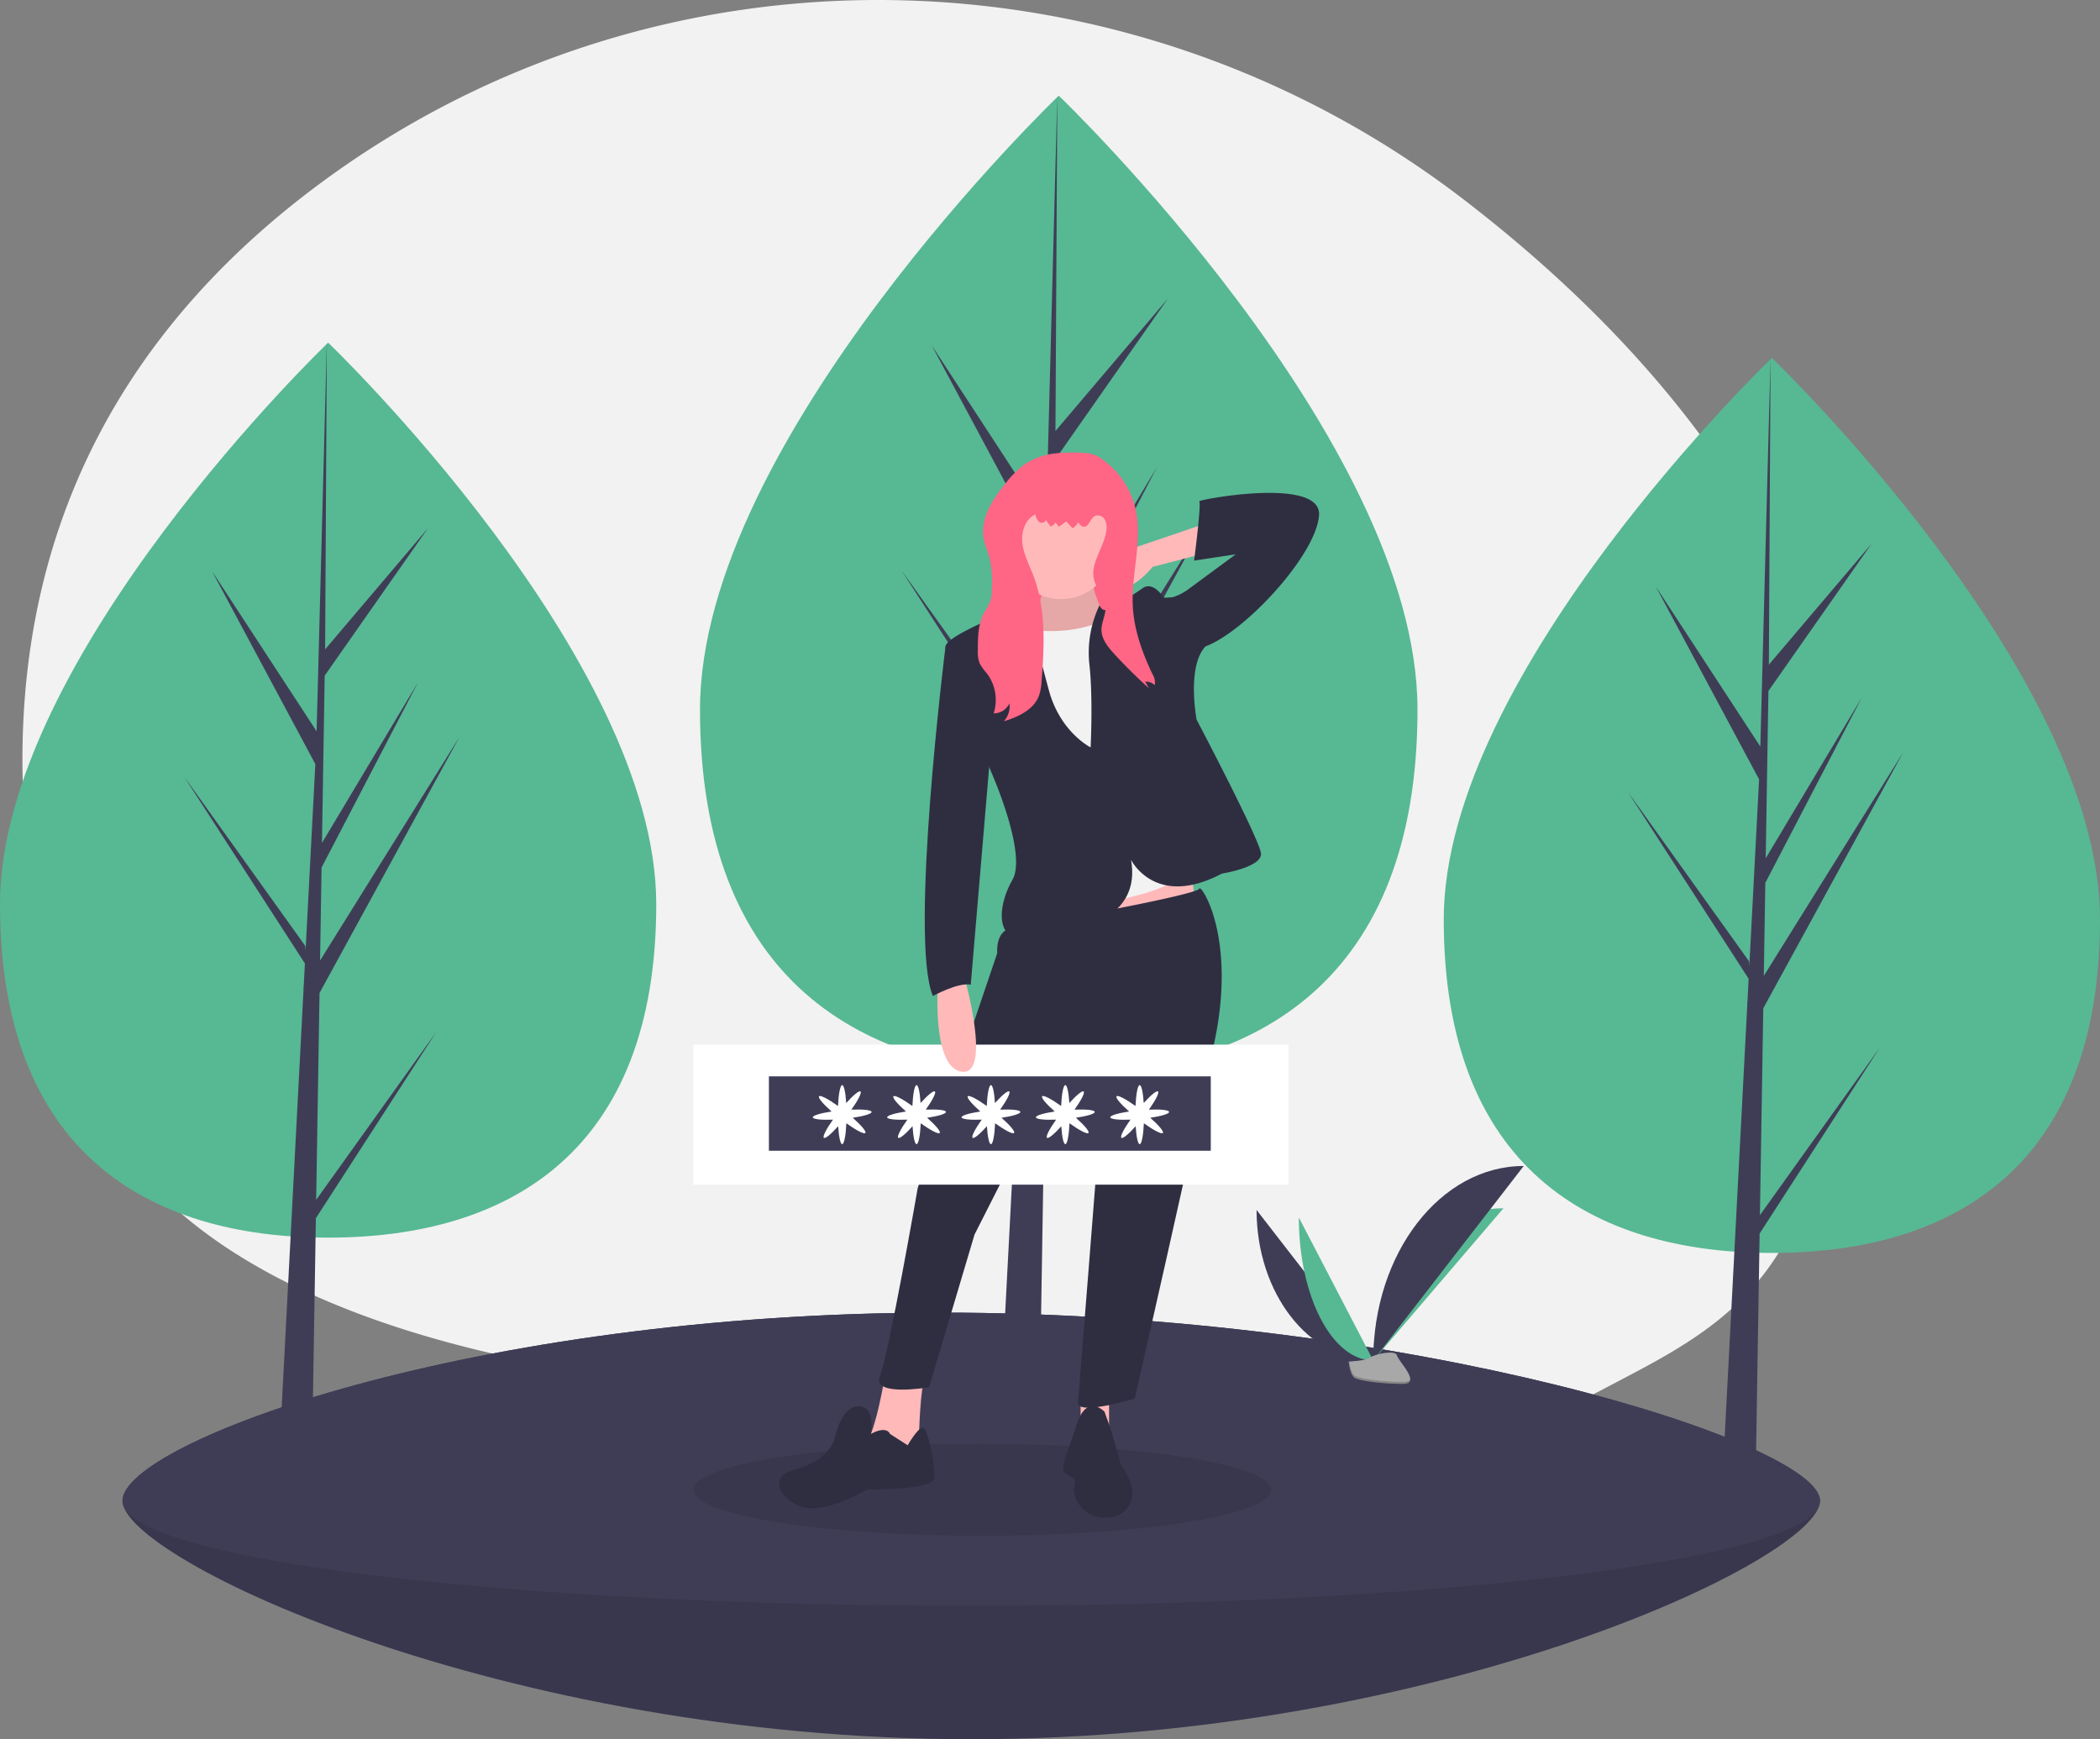 <svg xmlns="http://www.w3.org/2000/svg" width="629.355" height="521.172" viewBox="0 0 629.355 521.172">
  <rect x="0" y="0" width="629.355" height="521.172" fill="#808080" stroke="none"/>
  <g id="Grupo_24" data-name="Grupo 24" transform="translate(0 0)">
    <path id="Caminho_634" data-name="Caminho 634" d="M679.992,350.432c-3.455,29.6-10.633,53.364-20.487,72.317-13.112,25.253-35.539,35.427-55.573,46.074a126.706,126.706,0,0,1-18,7.828c-36.457,12.653-77.26,9.3-109.311,2.616a430.908,430.908,0,0,0-68.239-8.627q-9.814-.442-19.648-.439c-10.109.013-192.13,3.468-236.447-86.254-10.942-22.132-18.441-49.168-21.136-82.124-7.624-93.171,34.28-154.362,88.333-194.359C321.731,31.8,461.887,34.975,562.63,112.628,629.735,164.353,692.566,242.635,679.992,350.432Z" transform="translate(-123.53 -52.509)" fill="#f2f2f2"/>
    <path id="Caminho_635" data-name="Caminho 635" d="M316.673,377.4c0,74.059-44.027,99.917-98.337,99.917S120,451.46,120,377.4s98.337-168.274,98.337-168.274S316.673,303.341,316.673,377.4Z" transform="translate(-120 -106.452)" fill="#57b894"/>
    <path id="Caminho_636" data-name="Caminho 636" d="M123.771,413.48l1.007-61.981,41.914-76.678-41.756,66.956.452-27.869,28.887-55.476-28.767,48.1h0l.814-50.124,30.933-44.166-30.8,36.284.509-91.909-3.2,121.671.263-5.019L92.576,225.131,123.521,282.9l-2.93,55.98L120.5,337.4,84.248,286.74l36.145,55.908-.366,7-.066.1.03.575-7.434,142.025h9.933l1.192-73.359,36.057-55.771Z" transform="translate(-29.017 -53.943)" fill="#3f3d56"/>
    <path id="Caminho_637" data-name="Caminho 637" d="M976.673,384.4c0,74.059-44.027,99.917-98.337,99.917S780,458.46,780,384.4s98.337-168.274,98.337-168.274S976.673,310.341,976.673,384.4Z" transform="translate(-347.318 -108.863)" fill="#57b894"/>
    <path id="Caminho_638" data-name="Caminho 638" d="M783.771,420.48l1.007-61.981,41.914-76.678-41.756,66.956.452-27.869,28.887-55.476-28.767,48.1h0l.814-50.124,30.933-44.166-30.805,36.284.509-91.909-3.2,121.671.263-5.019-31.449-48.138L783.521,289.9l-2.93,55.98L780.5,344.4,744.248,293.74l36.145,55.908-.366,7-.066.1.03.575-7.434,142.025h9.933l1.192-73.358,36.057-55.771Z" transform="translate(-256.335 -56.353)" fill="#3f3d56"/>
    <path id="Caminho_639" data-name="Caminho 639" d="M655.03,280.207c0,80.971-48.136,109.243-107.515,109.243S440,361.178,440,280.207,547.515,96.228,547.515,96.228,655.03,199.236,655.03,280.207Z" transform="translate(-230.215 -67.567)" fill="#57b894"/>
    <path id="Caminho_640" data-name="Caminho 640" d="M455.323,324.555l1.1-67.766,45.826-83.835L456.6,246.159l.495-30.47,31.582-60.654-31.452,52.59h0l.89-54.8,33.82-48.289-33.68,39.671.556-100.487-3.5,133.027.287-5.488-34.384-52.631,33.833,63.166-3.2,61.2-.1-1.625-39.64-55.386,39.52,61.125-.4,7.654-.071.115.033.628L443.062,410.79h10.86l1.3-80.205,39.423-60.976Z" transform="translate(-141.94 -15.058)" fill="#3f3d56"/>
    <path id="Caminho_641" data-name="Caminho 641" d="M684.729,708.871c0,17.379-113.883,71.458-254.364,71.458S176,726.25,176,708.871s104.7-56.38,245.186-56.38S684.729,691.491,684.729,708.871Z" transform="translate(-139.288 -259.156)" fill="#3f3d56"/>
    <path id="Caminho_642" data-name="Caminho 642" d="M684.729,708.871c0,17.379-113.883,71.458-254.364,71.458S176,726.25,176,708.871s104.7-56.38,245.186-56.38S684.729,691.491,684.729,708.871Z" transform="translate(-139.288 -259.156)" opacity="0.1"/>
    <path id="Caminho_643" data-name="Caminho 643" d="M684.729,708.871c0,17.379-113.883,31.468-254.364,31.468S176,726.25,176,708.871s104.7-56.38,245.186-56.38S684.729,691.491,684.729,708.871Z" transform="translate(-139.288 -259.156)" fill="#3f3d56"/>
    <path id="Caminho_644" data-name="Caminho 644" d="M694.429,605.571c0,24.931,15.64,45.1,34.969,45.1" transform="translate(-317.846 -242.996)" fill="#3f3d56"/>
    <path id="Caminho_645" data-name="Caminho 645" d="M747.769,650.41c0-25.211,17.454-45.612,39.023-45.612" transform="translate(-336.217 -242.73)" fill="#57b894"/>
    <path id="Caminho_646" data-name="Caminho 646" d="M713.755,609.018c0,23.682,9.974,42.845,22.3,42.845" transform="translate(-324.502 -244.183)" fill="#57b894"/>
    <path id="Caminho_647" data-name="Caminho 647" d="M747.769,643.753c0-32.214,20.174-58.282,45.1-58.282" transform="translate(-336.217 -236.073)" fill="#3f3d56"/>
    <path id="Caminho_648" data-name="Caminho 648" d="M736.548,673.45s4.959-.153,6.454-1.217,7.628-2.335,8-.628,7.453,8.489,1.854,8.534-13.009-.872-14.5-1.781S736.548,673.45,736.548,673.45Z" transform="translate(-332.353 -265.452)" fill="#a8a8a8"/>
    <path id="Caminho_649" data-name="Caminho 649" d="M752.954,680.95c-5.6.045-13.009-.872-14.5-1.781-1.136-.692-1.589-3.175-1.74-4.32l-.166.006s.314,4,1.806,4.908,8.9,1.826,14.5,1.781c1.616-.013,2.174-.588,2.144-1.44C754.774,680.618,754.157,680.94,752.954,680.95Z" transform="translate(-332.352 -266.856)" opacity="0.2"/>
    <ellipse id="Elipse_123" data-name="Elipse 123" cx="86.536" cy="13.767" rx="86.536" ry="13.767" transform="translate(207.818 432.669)" opacity="0.1"/>
    <rect id="Retângulo_48" data-name="Retângulo 48" width="8.523" height="19.667" transform="translate(323.856 415.624)" fill="#ffb9b9"/>
    <rect id="Retângulo_49" data-name="Retângulo 49" width="32.779" height="59.002" transform="translate(300.255 150.115)" fill="#ff6584"/>
    <path id="Caminho_650" data-name="Caminho 650" d="M527.634,399.312l1.134,9.076-29.875,9.076-3.782-16.639Z" transform="translate(-170.527 -137.532)" fill="#ffb9b9"/>
    <path id="Caminho_651" data-name="Caminho 651" d="M591.666,317.118s-.756,6.807-2.269,6.807-6.807,2.647-6.807,2.647l-1.513,7.185,10.589,6.429,17.4-1.891,4.916-7.563-4.916-4.916s-4.16-9.076-2.647-10.967S591.666,317.118,591.666,317.118Z" transform="translate(-278.805 -142.695)" fill="#ffb9b9"/>
    <path id="Caminho_652" data-name="Caminho 652" d="M591.666,317.118s-.756,6.807-2.269,6.807-6.807,2.647-6.807,2.647l-1.513,7.185,10.589,6.429,17.4-1.891,4.916-7.563-4.916-4.916s-4.16-9.076-2.647-10.967S591.666,317.118,591.666,317.118Z" transform="translate(-278.805 -142.695)" opacity="0.1"/>
    <path id="Caminho_653" data-name="Caminho 653" d="M520.85,677.948s-3.4,22.69-7.563,24.2,15.883,4.16,15.883,4.16l1.513-8.32s.378-15.127,1.891-17.4S520.85,677.948,520.85,677.948Z" transform="translate(-255.261 -267.924)" fill="#ffb9b9"/>
    <path id="Caminho_654" data-name="Caminho 654" d="M562.558,470.39s54.835-9.833,55.213-11.723,11.345,14.371,4.538,46.137-23.825,106.644-23.825,106.644-17.4,5.294-17.018,1.135,6.051-76.391,6.051-76.391l-3.781-30.632-6.429,3.782-26.85,52.944-13.614,45.759s-17.4,3.025-14.749-3.4,11.345-56.348,11.345-56.348l23.825-70.34S556.507,470.39,562.558,470.39Z" transform="translate(-258.395 -192.348)" fill="#2f2e41"/>
    <circle id="Elipse_124" data-name="Elipse 124" cx="15.883" cy="15.883" r="15.883" transform="translate(302.083 147.762)" fill="#ffb9b9"/>
    <path id="Caminho_655" data-name="Caminho 655" d="M613.225,332.413s-7.563,7.185-25.337,5.294,4.916,40.464,4.916,40.464l7.185,42.734s31.767-3.782,32.9-10.967S613.225,332.413,613.225,332.413Z" transform="translate(-278.809 -148.914)" fill="#f2f2f2"/>
    <path id="Caminho_656" data-name="Caminho 656" d="M595.72,368.769s-9.076-4.538-12.48-17.018-6.429-25.338-8.32-24.959c-1.6.319-16.4,6.031-21.2,9.85-.885.7-1.429,1.344-1.488,1.874-.378,3.4,13.614,37.439,13.614,37.439s10.967,24.581,6.429,32.523-4.916,18.152,3.4,17.4,35.926-2.269,32.145-23.447c0,0,7.185,14.749,27.228,4.16,0,0,12.1-1.891,11.723-6.051s-19.287-40.087-19.287-40.087-3.025-15.883,2.647-21.934l-12.858-15.127s-3.025-4.538-6.051-2.269a78.078,78.078,0,0,1-10.967,6.429c-1.134.378-1.88-1.359-1.88-1.359a32.881,32.881,0,0,0-3.036,17.621C596.476,353.642,595.72,368.769,595.72,368.769Z" transform="translate(-268.867 -144.806)" fill="#2f2e41"/>
    <path id="Caminho_657" data-name="Caminho 657" d="M509.4,703.574s-.844-2.647-5.717,0c0,0,1.557-8.32-3.738-8.32s-7.186,9.832-7.186,9.832-1.513,6.429-11.723,9.076-2.269,11.723,4.916,11.723,16.64-5.673,16.64-5.673,19.665.378,20.043-3.4-1.891-15.127-3.4-15.127-4.538,5.294-4.538,5.294Z" transform="translate(-242.673 -273.885)" fill="#2f2e41"/>
    <path id="Caminho_658" data-name="Caminho 658" d="M618.4,696.906s-5.294-5.673-8.32,3.782-5.294,13.236-3.4,14.749,3.4.756,2.647,3.782,2.269,9.454,9.076,9.454,8.7-4.916,8.32-8.32-3.4-7.563-3.4-7.563L620.286,702.2Z" transform="translate(-287.382 -273.872)" fill="#2f2e41"/>
    <path id="Caminho_659" data-name="Caminho 659" d="M653.538,292.033,633.5,298.84s-18.152,10.589-10.211,12.858,14.749-6.807,14.749-6.807l17.4-4.538Z" transform="translate(-292.65 -135.006)" fill="#ffb9b9"/>
    <path id="Caminho_660" data-name="Caminho 660" d="M581.108,262.835a29.322,29.322,0,0,0-6.075,6.116c-3.66,4.578-7.246,10.045-6.344,15.837.342,2.2,1.32,4.247,1.87,6.4a33.737,33.737,0,0,1,.64,8.961,12.106,12.106,0,0,1-.469,3.779,24.925,24.925,0,0,1-1.863,3.445C567.046,310.768,567,314.8,567,318.65a9.614,9.614,0,0,0,.519,3.823,15.2,15.2,0,0,0,2.191,3.065,13.22,13.22,0,0,1,2.038,11.977,5.188,5.188,0,0,0,4.714-2.972,6.571,6.571,0,0,1-1.68,5.344c4.329-1.286,8.969-3.456,10.55-7.686a16.291,16.291,0,0,0,.777-4.442c.84-10.612,1.32-21.621-2.486-31.563-1.218-3.181-2.875-6.26-3.283-9.641s.84-7.289,3.946-8.685a3.583,3.583,0,0,0,1.082,2.279c.691.513,1.97.191,1.983-.67l1.5,2.089a3.666,3.666,0,0,0,1.425-1.243l1.029,1.259,2.188-1.592,1.9,2.049a4.041,4.041,0,0,0,1.668-1.815c.409.611.914,1.282,1.645,1.348,1.593.144,1.922-2.384,3.314-3.173a2.349,2.349,0,0,1,2.931.889,4.785,4.785,0,0,1,.59,3.24c-.576,5.2-5.013,9.945-3.7,15.009.74,2.847,3.231,5.131,3.419,8.067.15,2.346-1.229,4.566-1.208,6.917.025,2.755,1.928,5.1,3.787,7.13Q612.8,325.082,618.283,330l-1.129-1.975a3.667,3.667,0,0,1,2.875,1.057,4.973,4.973,0,0,0-.721-3.385c-3.04-6.384-5.495-13.183-5.862-20.245-.51-9.816,3.02-19.785.783-29.357a25.342,25.342,0,0,0-8.541-13.654c-2.069-1.7-3.637-2.723-6.317-2.911a47.669,47.669,0,0,0-9,.071,20.6,20.6,0,0,0-9.266,3.23Z" transform="translate(-273.949 -123.752)" fill="#ff6584"/>
    <path id="Caminho_661" data-name="Caminho 661" d="M646.838,309.065a30.577,30.577,0,0,0,6.051,0,15.745,15.745,0,0,0,4.538-2.269L671.8,296.207l-12.48,1.891s2.269-17.4,1.513-17.774,36.683-7.563,35.926,4.16-21.934,34.792-34.036,39.33l-7.942,1.135Z" transform="translate(-301.454 -130.104)" fill="#2f2e41"/>
    <rect id="Retângulo_50" data-name="Retângulo 50" width="178.317" height="41.957" transform="translate(207.818 313.033)" fill="#fff"/>
    <rect id="Retângulo_51" data-name="Retângulo 51" width="132.427" height="22.29" transform="translate(230.436 322.539)" fill="#3f3d56"/>
    <path id="Caminho_662" data-name="Caminho 662" d="M509.182,556.533c-.053-.572-2.581-.826-6.05-.683,2.01-2.83,3.174-5.089,2.724-5.445-.425-.336-2.164,1.115-4.281,3.472-.2-3.162-.664-5.378-1.206-5.378-.591,0-1.09,2.637-1.254,6.262-2.946-2.118-5.324-3.361-5.691-2.9-.349.443,1.243,2.311,3.773,4.547-3.34.5-5.694,1.2-5.642,1.757s2.581.826,6.05.683c-2.01,2.83-3.174,5.089-2.724,5.445.425.336,2.164-1.115,4.28-3.472.2,3.162.665,5.378,1.206,5.378.591,0,1.09-2.637,1.254-6.262,2.946,2.118,5.324,3.362,5.69,2.9.35-.443-1.242-2.311-3.773-4.547C506.881,557.794,509.234,557.095,509.182,556.533Z" transform="translate(-247.972 -223.339)" fill="#fff"/>
    <path id="Caminho_663" data-name="Caminho 663" d="M543.182,556.533c-.053-.572-2.581-.826-6.05-.683,2.01-2.83,3.174-5.089,2.724-5.445-.425-.336-2.164,1.115-4.281,3.472-.2-3.162-.664-5.378-1.206-5.378-.591,0-1.09,2.637-1.254,6.262-2.946-2.118-5.324-3.361-5.69-2.9-.349.443,1.242,2.311,3.773,4.547-3.34.5-5.694,1.2-5.642,1.757s2.581.826,6.05.683c-2.01,2.83-3.174,5.089-2.724,5.445.425.336,2.164-1.115,4.28-3.472.2,3.162.665,5.378,1.206,5.378.591,0,1.09-2.637,1.254-6.262,2.946,2.118,5.324,3.362,5.69,2.9.35-.443-1.242-2.311-3.773-4.547C540.881,557.794,543.234,557.095,543.182,556.533Z" transform="translate(-259.682 -223.339)" fill="#fff"/>
    <path id="Caminho_664" data-name="Caminho 664" d="M577.182,556.533c-.053-.572-2.581-.826-6.05-.683,2.01-2.83,3.174-5.089,2.724-5.445-.425-.336-2.164,1.115-4.281,3.472-.2-3.162-.664-5.378-1.206-5.378-.591,0-1.09,2.637-1.254,6.262-2.946-2.118-5.324-3.361-5.69-2.9-.349.443,1.242,2.311,3.773,4.547-3.34.5-5.694,1.2-5.642,1.757s2.581.826,6.05.683c-2.01,2.83-3.174,5.089-2.724,5.445.425.336,2.164-1.115,4.28-3.472.2,3.162.665,5.378,1.206,5.378.591,0,1.09-2.637,1.254-6.262,2.946,2.118,5.324,3.362,5.69,2.9.35-.443-1.243-2.311-3.773-4.547C574.881,557.794,577.234,557.095,577.182,556.533Z" transform="translate(-271.393 -223.339)" fill="#fff"/>
    <path id="Caminho_665" data-name="Caminho 665" d="M611.182,556.533c-.053-.572-2.581-.826-6.049-.683,2.01-2.83,3.174-5.089,2.724-5.445-.425-.336-2.164,1.115-4.28,3.472-.2-3.162-.664-5.378-1.206-5.378-.591,0-1.09,2.637-1.254,6.262-2.946-2.118-5.324-3.361-5.69-2.9-.349.443,1.242,2.311,3.773,4.547-3.34.5-5.694,1.2-5.642,1.757s2.581.826,6.05.683c-2.01,2.83-3.174,5.089-2.724,5.445.425.336,2.164-1.115,4.28-3.472.2,3.162.665,5.378,1.206,5.378.591,0,1.09-2.637,1.254-6.262,2.946,2.118,5.324,3.362,5.691,2.9.349-.443-1.243-2.311-3.773-4.547C608.881,557.794,611.234,557.095,611.182,556.533Z" transform="translate(-283.103 -223.339)" fill="#fff"/>
    <path id="Caminho_666" data-name="Caminho 666" d="M645.182,556.533c-.053-.572-2.581-.826-6.049-.683,2.01-2.83,3.174-5.089,2.724-5.445-.425-.336-2.164,1.115-4.28,3.472-.2-3.162-.664-5.378-1.206-5.378-.591,0-1.09,2.637-1.254,6.262-2.946-2.118-5.324-3.361-5.69-2.9-.35.443,1.242,2.311,3.773,4.547-3.34.5-5.694,1.2-5.642,1.757s2.581.826,6.05.683c-2.01,2.83-3.174,5.089-2.724,5.445.425.336,2.163-1.115,4.28-3.472.2,3.162.665,5.378,1.206,5.378.591,0,1.09-2.637,1.254-6.262,2.946,2.118,5.324,3.362,5.691,2.9.349-.443-1.243-2.311-3.773-4.547C642.881,557.794,645.234,557.095,645.182,556.533Z" transform="translate(-294.813 -223.339)" fill="#fff"/>
    <path id="Caminho_667" data-name="Caminho 667" d="M548.687,501.393s-1.891,24.959,7.185,26.094.756-28.363.756-28.363Z" transform="translate(-267.593 -206.333)" fill="#ffb9b9"/>
    <path id="Caminho_668" data-name="Caminho 668" d="M551.612,346.835l-2.647.756S538,435.327,545.183,452.345c0,0,7.563-4.16,11.345-3.4l6.051-71.474Z" transform="translate(-265.602 -153.881)" fill="#2f2e41"/>
  </g>
</svg>
